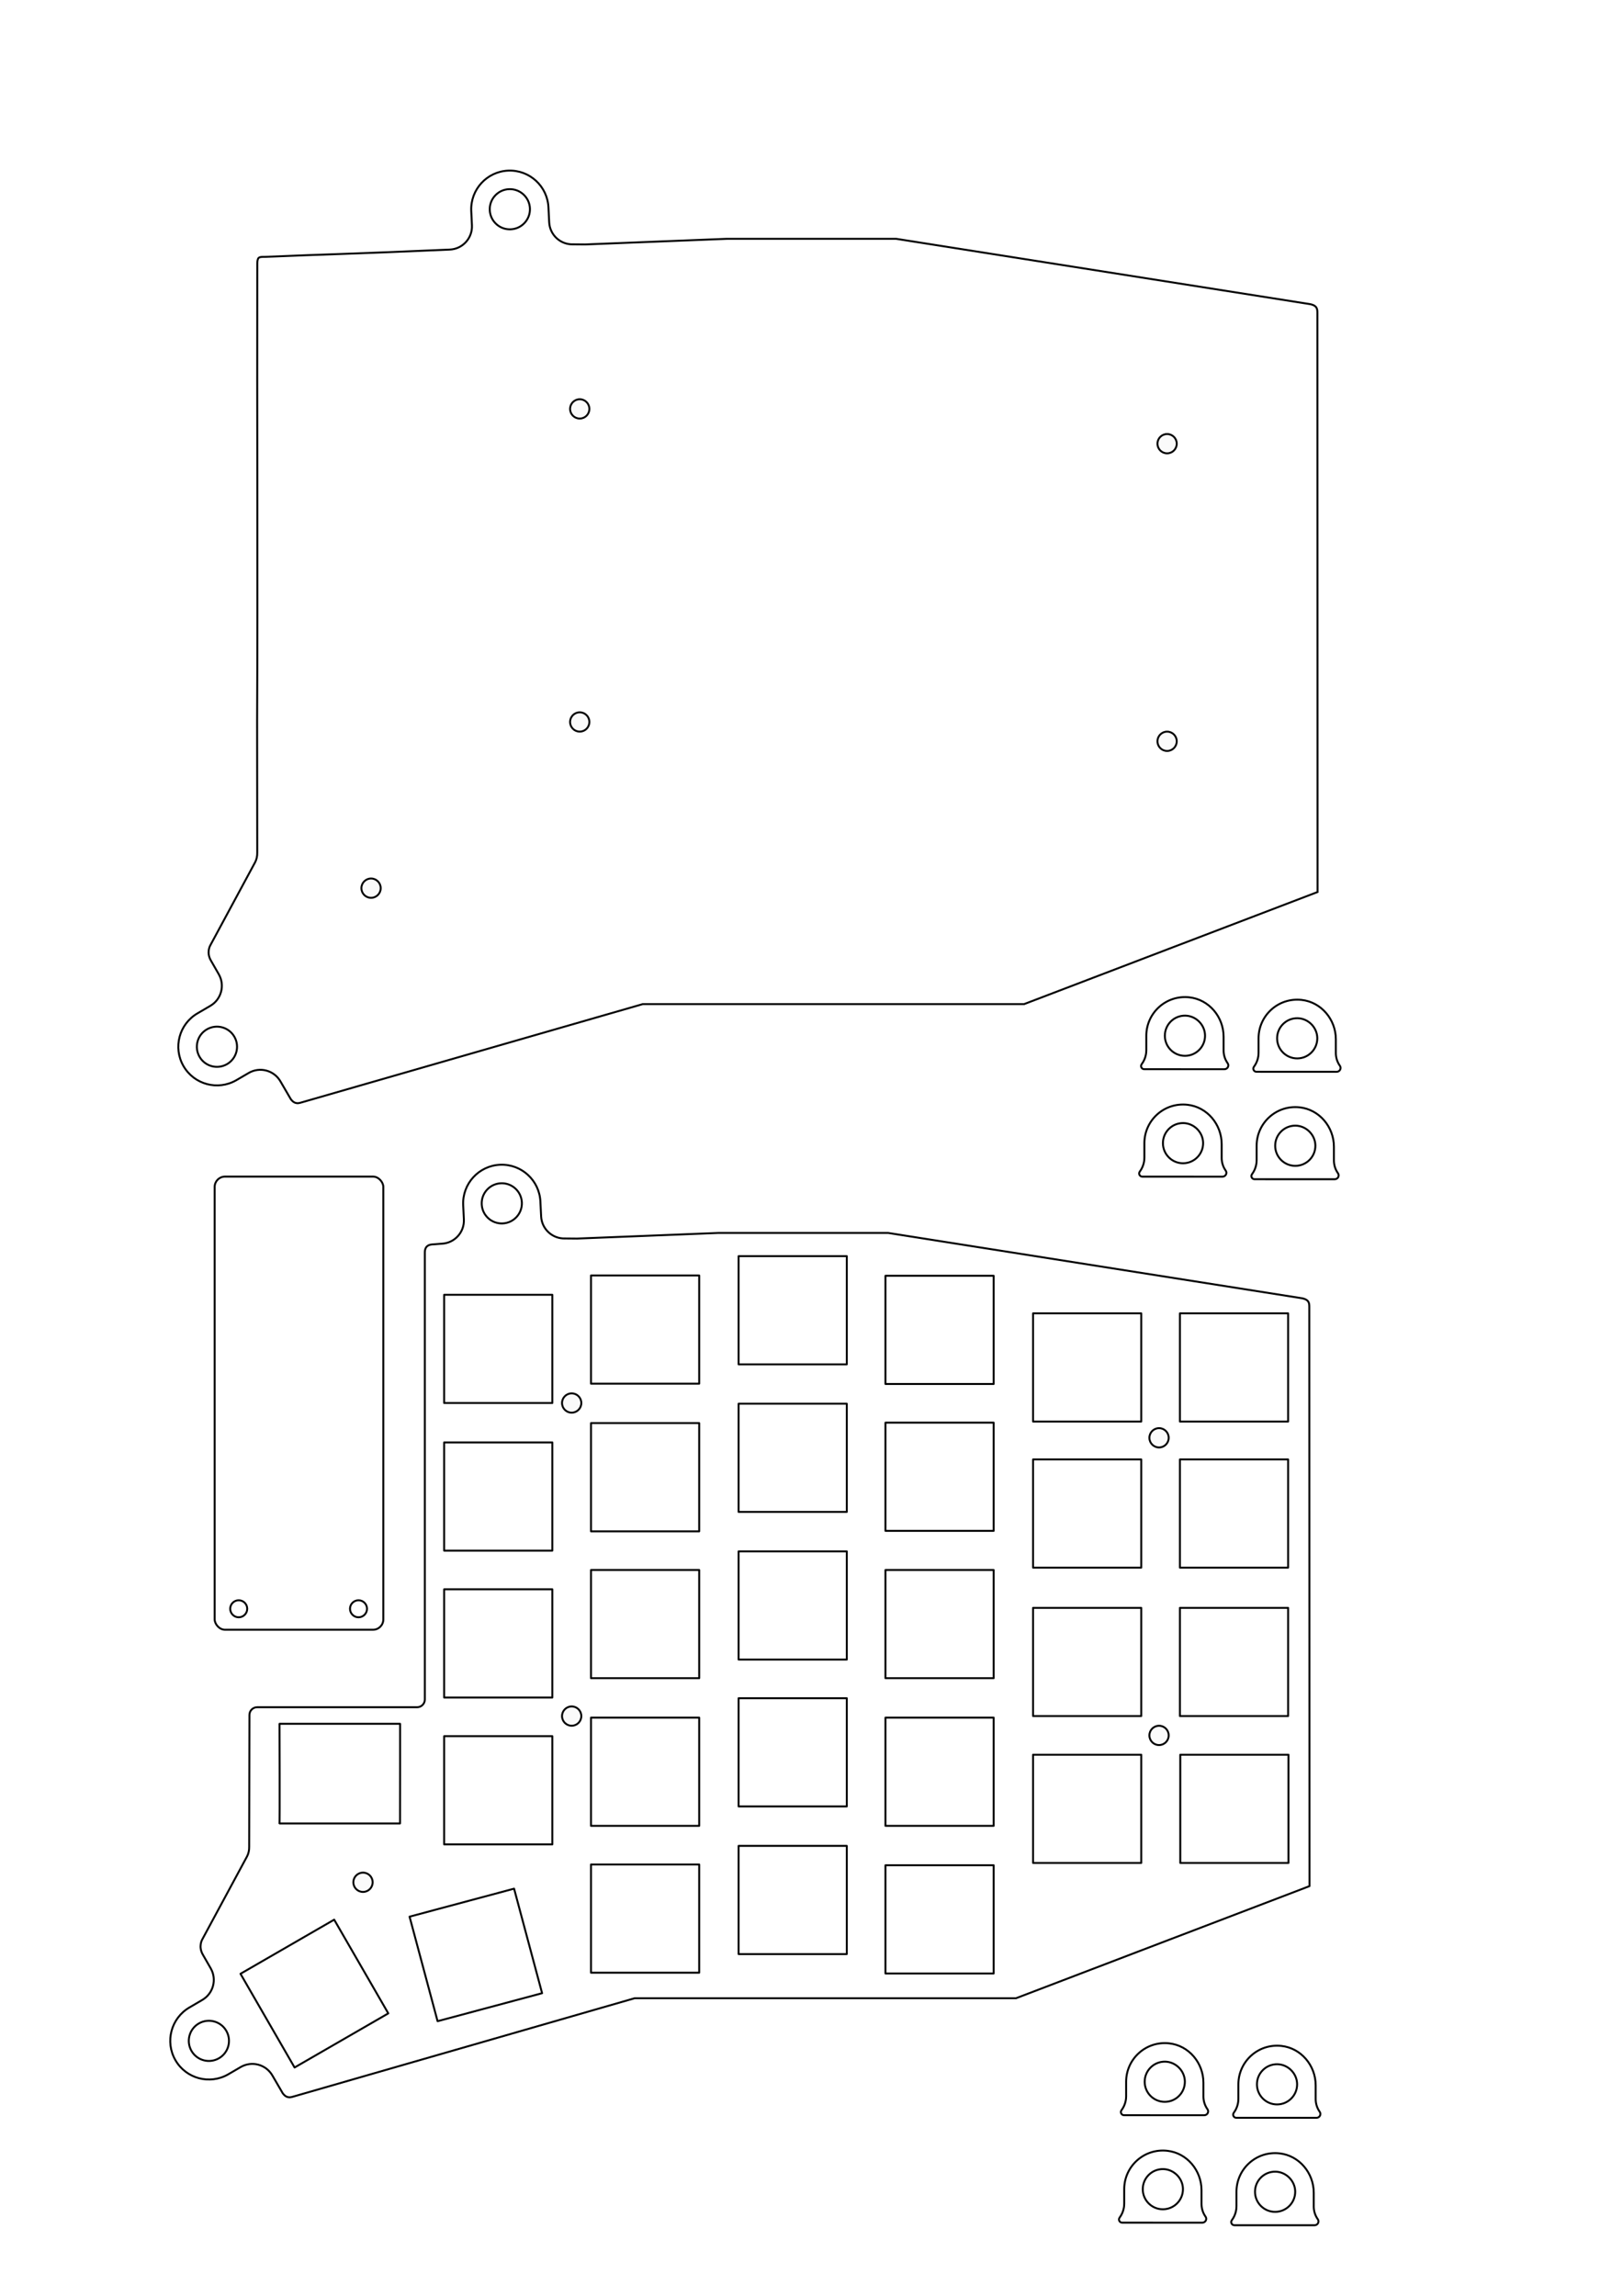 <?xml version="1.0" encoding="UTF-8" standalone="no"?>
<svg
   version="1.1"
   width="210mm"
   height="297mm"
   viewBox="0 0 82677.164 116929.13"
   id="svg414"
   sodipodi:docname="Sofle-RGB-tenting-2legs.svg"
   inkscape:version="1.1.1 (3bf5ae0d25, 2021-09-20)"
   xmlns:inkscape="http://www.inkscape.org/namespaces/inkscape"
   xmlns:sodipodi="http://sodipodi.sourceforge.net/DTD/sodipodi-0.dtd"
   xmlns="http://www.w3.org/2000/svg"
   xmlns:svg="http://www.w3.org/2000/svg"
   xmlns:rdf="http://www.w3.org/1999/02/22-rdf-syntax-ns#"
   xmlns:cc="http://creativecommons.org/ns#"
   xmlns:dc="http://purl.org/dc/elements/1.1/">
  <sodipodi:namedview
     id="namedview278"
     pagecolor="#ffffff"
     bordercolor="#666666"
     borderopacity="1.0"
     inkscape:pageshadow="2"
     inkscape:pageopacity="0.0"
     inkscape:pagecheckerboard="0"
     inkscape:document-units="cm"
     showgrid="false"
     inkscape:zoom="0.70710678"
     inkscape:cx="622.96107"
     inkscape:cy="516.18795"
     inkscape:window-width="1920"
     inkscape:window-height="1131"
     inkscape:window-x="0"
     inkscape:window-y="0"
     inkscape:window-maximized="1"
     inkscape:current-layer="svg414"
     units="mm" />
  <defs
     id="defs418" />
  <title
     id="title2">SVG Picture created as SofleKeyboardTopPlate-brd.svg date 2021/06/29 14:41:24 </title>
  <desc
     id="desc4">Picture generated by PCBNEW </desc>
  <g
     style="fill:#000000;fill-opacity:1;stroke:#000000;stroke-linecap:round;stroke-linejoin:round;stroke-opacity:1"
     id="g6" />
  <g
     style="fill:#000000;fill-opacity:1;stroke:#000000;stroke-width:39.37;stroke-linecap:round;stroke-linejoin:round;stroke-opacity:1"
     id="g70" />
  <g
     style="fill:#000000;fill-opacity:1;stroke:#000000;stroke-width:59.055;stroke-linecap:round;stroke-linejoin:round;stroke-opacity:1"
     id="g72" />
  <g
     id="g9819"
     style="stroke:#000000;stroke-width:98.425;stroke-miterlimit:4;stroke-dasharray:none;stroke-opacity:1"
     transform="translate(9252.767,10917.024)">
    <circle
       style="fill:none;fill-rule:evenodd;stroke:#000000;stroke-width:98.425;stroke-miterlimit:4;stroke-dasharray:none;stroke-opacity:1"
       id="path10-6"
       cx="2907.563"
       cy="71020.5"
       r="433.071" />
    <circle
       style="fill:none;fill-rule:evenodd;stroke:#000000;stroke-width:98.425;stroke-miterlimit:4;stroke-dasharray:none;stroke-opacity:1"
       id="path10-7"
       cx="9009.926"
       cy="71020.5"
       r="433.071" />
    <g
       id="g8967"
       style="stroke:#000000;stroke-width:98.425;stroke-miterlimit:4;stroke-dasharray:none;stroke-opacity:1">
      <rect
         style="fill:none;fill-rule:evenodd;stroke:#000000;stroke-width:98.425;stroke-miterlimit:4;stroke-dasharray:none;stroke-opacity:1"
         id="rect29"
         width="8591.27"
         height="23079.457"
         x="1682.797"
         y="49008.332"
         ry="526.121" />
    </g>
  </g>
  <g
     id="g23137" />
  <g
     id="g5656"
     transform="translate(9690.262,10857.922)">
    <g
       id="g6410"
       transform="translate(146.275,469.481)">
      <g
         id="g8613"
         transform="translate(-447.767,787.401)">
        <g
           id="g8468"
           transform="translate(1264.079,1.281)">
          <path
             style="display:inline;fill:#000000;fill-opacity:0.02;stroke:#000000;stroke-width:98.425;stroke-linecap:round;stroke-linejoin:round;stroke-miterlimit:4;stroke-dasharray:none;stroke-opacity:0.993"
             d="m 8740.791,33119.534 c 0,-271.248 -220.278,-491.528 -491.528,-491.528 -271.25,0 -491.389,220.28 -491.389,491.528 0,271.252 220.139,491.527 491.389,491.527 271.25,0 491.528,-220.275 491.528,-491.527 z"
             id="path4096-5-2" />
          <path
             style="display:inline;fill:#000000;fill-opacity:0.02;stroke:#000000;stroke-width:98.425;stroke-linecap:round;stroke-linejoin:round;stroke-miterlimit:4;stroke-dasharray:none;stroke-opacity:0.993"
             d="m 49291.96,25639.132 c 0,-271.248 -220.278,-491.528 -491.528,-491.528 -271.25,0 -491.389,220.28 -491.389,491.528 0,271.252 220.139,491.527 491.389,491.527 271.25,0 491.528,-220.275 491.528,-491.527 z"
             id="path4096-6-7" />
          <path
             style="display:inline;fill:#000000;fill-opacity:0.02;stroke:#000000;stroke-width:98.425;stroke-linecap:round;stroke-linejoin:round;stroke-miterlimit:4;stroke-dasharray:none;stroke-opacity:0.993"
             d="m 19370.76,24654.932 c 0,-271.248 -220.278,-491.528 -491.528,-491.528 -271.25,0 -491.389,220.28 -491.389,491.528 0,271.252 220.139,491.527 491.389,491.527 271.25,0 491.528,-220.275 491.528,-491.527 z"
             id="path4096-3-0" />
          <path
             style="display:inline;fill:#000000;fill-opacity:0.02;stroke:#000000;stroke-width:98.425;stroke-linecap:round;stroke-linejoin:round;stroke-miterlimit:4;stroke-dasharray:none;stroke-opacity:0.993"
             d="m 19370.76,8710.032 c 0,-271.248 -220.277,-491.528 -491.527,-491.528 -271.25,0 -491.389,220.28 -491.389,491.528 0,271.252 220.139,491.527 491.389,491.527 271.25,0 491.527,-220.275 491.527,-491.527 z"
             id="path4096-9" />
          <path
             style="display:inline;fill:#000000;fill-opacity:0.02;stroke:#000000;stroke-width:98.425;stroke-linecap:round;stroke-linejoin:round;stroke-miterlimit:4;stroke-dasharray:none;stroke-opacity:0.993"
             d="m 49291.96,10481.732 c 0,-271.248 -220.278,-491.528 -491.528,-491.528 -271.25,0 -491.389,220.28 -491.389,491.528 0,271.252 220.139,491.527 491.389,491.527 271.25,0 491.528,-220.275 491.528,-491.527 z"
             id="path4096-7-3" />
        </g>
        <g
           id="g6428"
           transform="translate(1132.205,-53447.224)"
           style="fill:#000000;fill-opacity:0;stroke:#000000;stroke-width:98.425;stroke-miterlimit:4;stroke-dasharray:none;stroke-opacity:1">
          <g
             style="fill:#000000;fill-opacity:0;stroke:#000000;stroke-width:98.425;stroke-linecap:round;stroke-linejoin:round;stroke-miterlimit:4;stroke-dasharray:none;stroke-opacity:1"
             id="g28"
             transform="translate(133.176,53477.437)" />
          <g
             style="fill:#000000;fill-opacity:0;stroke:#000000;stroke-width:98.425;stroke-linecap:round;stroke-linejoin:round;stroke-miterlimit:4;stroke-dasharray:none;stroke-opacity:1"
             id="g32"
             transform="translate(133.176,53477.437)" />
          <g
             style="fill:#000000;fill-opacity:0;stroke:#000000;stroke-width:98.425;stroke-linecap:round;stroke-linejoin:round;stroke-miterlimit:4;stroke-dasharray:none;stroke-opacity:1"
             id="g280"
             transform="translate(133.176,53477.437)">
            <g
               id="g84"
               style="fill:#000000;fill-opacity:0;stroke:#000000;stroke-width:98.425;stroke-miterlimit:4;stroke-dasharray:none;stroke-opacity:1" />
            <g
               id="g86"
               style="fill:#000000;fill-opacity:0;stroke:#000000;stroke-width:98.425;stroke-miterlimit:4;stroke-dasharray:none;stroke-opacity:1" />
            <g
               id="g88"
               style="fill:#000000;fill-opacity:0;stroke:#000000;stroke-width:98.425;stroke-miterlimit:4;stroke-dasharray:none;stroke-opacity:1" />
            <g
               id="g90"
               style="fill:#000000;fill-opacity:0;stroke:#000000;stroke-width:98.425;stroke-miterlimit:4;stroke-dasharray:none;stroke-opacity:1" />
            <g
               id="g92"
               style="fill:#000000;fill-opacity:0;stroke:#000000;stroke-width:98.425;stroke-miterlimit:4;stroke-dasharray:none;stroke-opacity:1" />
            <g
               id="g94"
               style="fill:#000000;fill-opacity:0;stroke:#000000;stroke-width:98.425;stroke-miterlimit:4;stroke-dasharray:none;stroke-opacity:1" />
            <g
               id="g96"
               style="fill:#000000;fill-opacity:0;stroke:#000000;stroke-width:98.425;stroke-miterlimit:4;stroke-dasharray:none;stroke-opacity:1" />
            <g
               id="g98"
               style="fill:#000000;fill-opacity:0;stroke:#000000;stroke-width:98.425;stroke-miterlimit:4;stroke-dasharray:none;stroke-opacity:1" />
            <g
               id="g100"
               style="fill:#000000;fill-opacity:0;stroke:#000000;stroke-width:98.425;stroke-miterlimit:4;stroke-dasharray:none;stroke-opacity:1" />
            <g
               id="g102"
               style="fill:#000000;fill-opacity:0;stroke:#000000;stroke-width:98.425;stroke-miterlimit:4;stroke-dasharray:none;stroke-opacity:1" />
            <g
               id="g104"
               style="fill:#000000;fill-opacity:0;stroke:#000000;stroke-width:98.425;stroke-miterlimit:4;stroke-dasharray:none;stroke-opacity:1" />
            <g
               id="g106"
               style="fill:#000000;fill-opacity:0;stroke:#000000;stroke-width:98.425;stroke-miterlimit:4;stroke-dasharray:none;stroke-opacity:1" />
            <g
               id="g108"
               style="fill:#000000;fill-opacity:0;stroke:#000000;stroke-width:98.425;stroke-miterlimit:4;stroke-dasharray:none;stroke-opacity:1" />
            <g
               id="g110"
               style="fill:#000000;fill-opacity:0;stroke:#000000;stroke-width:98.425;stroke-miterlimit:4;stroke-dasharray:none;stroke-opacity:1" />
            <g
               id="g112"
               style="fill:#000000;fill-opacity:0;stroke:#000000;stroke-width:98.425;stroke-miterlimit:4;stroke-dasharray:none;stroke-opacity:1" />
            <g
               id="g114"
               style="fill:#000000;fill-opacity:0;stroke:#000000;stroke-width:98.425;stroke-miterlimit:4;stroke-dasharray:none;stroke-opacity:1" />
            <g
               id="g116"
               style="fill:#000000;fill-opacity:0;stroke:#000000;stroke-width:98.425;stroke-miterlimit:4;stroke-dasharray:none;stroke-opacity:1" />
            <g
               id="g118"
               style="fill:#000000;fill-opacity:0;stroke:#000000;stroke-width:98.425;stroke-miterlimit:4;stroke-dasharray:none;stroke-opacity:1" />
            <g
               id="g120"
               style="fill:#000000;fill-opacity:0;stroke:#000000;stroke-width:98.425;stroke-miterlimit:4;stroke-dasharray:none;stroke-opacity:1" />
            <g
               id="g122"
               style="fill:#000000;fill-opacity:0;stroke:#000000;stroke-width:98.425;stroke-miterlimit:4;stroke-dasharray:none;stroke-opacity:1" />
            <g
               id="g124"
               style="fill:#000000;fill-opacity:0;stroke:#000000;stroke-width:98.425;stroke-miterlimit:4;stroke-dasharray:none;stroke-opacity:1" />
            <g
               id="g126"
               style="fill:#000000;fill-opacity:0;stroke:#000000;stroke-width:98.425;stroke-miterlimit:4;stroke-dasharray:none;stroke-opacity:1" />
            <g
               id="g128"
               style="fill:#000000;fill-opacity:0;stroke:#000000;stroke-width:98.425;stroke-miterlimit:4;stroke-dasharray:none;stroke-opacity:1" />
            <g
               id="g130"
               style="fill:#000000;fill-opacity:0;stroke:#000000;stroke-width:98.425;stroke-miterlimit:4;stroke-dasharray:none;stroke-opacity:1" />
            <g
               id="g132"
               style="fill:#000000;fill-opacity:0;stroke:#000000;stroke-width:98.425;stroke-miterlimit:4;stroke-dasharray:none;stroke-opacity:1" />
            <g
               id="g134"
               style="fill:#000000;fill-opacity:0;stroke:#000000;stroke-width:98.425;stroke-miterlimit:4;stroke-dasharray:none;stroke-opacity:1" />
            <g
               id="g136"
               style="fill:#000000;fill-opacity:0;stroke:#000000;stroke-width:98.425;stroke-miterlimit:4;stroke-dasharray:none;stroke-opacity:1" />
            <g
               id="g138"
               style="fill:#000000;fill-opacity:0;stroke:#000000;stroke-width:98.425;stroke-miterlimit:4;stroke-dasharray:none;stroke-opacity:1" />
            <g
               id="g140"
               style="fill:#000000;fill-opacity:0;stroke:#000000;stroke-width:98.425;stroke-miterlimit:4;stroke-dasharray:none;stroke-opacity:1" />
            <g
               id="g142"
               style="fill:#000000;fill-opacity:0;stroke:#000000;stroke-width:98.425;stroke-miterlimit:4;stroke-dasharray:none;stroke-opacity:1" />
            <g
               id="g144"
               style="fill:#000000;fill-opacity:0;stroke:#000000;stroke-width:98.425;stroke-miterlimit:4;stroke-dasharray:none;stroke-opacity:1" />
            <g
               id="g146"
               style="fill:#000000;fill-opacity:0;stroke:#000000;stroke-width:98.425;stroke-miterlimit:4;stroke-dasharray:none;stroke-opacity:1" />
            <g
               id="g148"
               style="fill:#000000;fill-opacity:0;stroke:#000000;stroke-width:98.425;stroke-miterlimit:4;stroke-dasharray:none;stroke-opacity:1" />
            <g
               id="g150"
               style="fill:#000000;fill-opacity:0;stroke:#000000;stroke-width:98.425;stroke-miterlimit:4;stroke-dasharray:none;stroke-opacity:1" />
            <g
               id="g152"
               style="fill:#000000;fill-opacity:0;stroke:#000000;stroke-width:98.425;stroke-miterlimit:4;stroke-dasharray:none;stroke-opacity:1" />
            <g
               id="g154"
               style="fill:#000000;fill-opacity:0;stroke:#000000;stroke-width:98.425;stroke-miterlimit:4;stroke-dasharray:none;stroke-opacity:1" />
            <g
               id="g156"
               style="fill:#000000;fill-opacity:0;stroke:#000000;stroke-width:98.425;stroke-miterlimit:4;stroke-dasharray:none;stroke-opacity:1" />
            <g
               id="g158"
               style="fill:#000000;fill-opacity:0;stroke:#000000;stroke-width:98.425;stroke-miterlimit:4;stroke-dasharray:none;stroke-opacity:1" />
            <g
               id="g160"
               style="fill:#000000;fill-opacity:0;stroke:#000000;stroke-width:98.425;stroke-miterlimit:4;stroke-dasharray:none;stroke-opacity:1" />
            <g
               id="g162"
               style="fill:#000000;fill-opacity:0;stroke:#000000;stroke-width:98.425;stroke-miterlimit:4;stroke-dasharray:none;stroke-opacity:1" />
            <g
               id="g164"
               style="fill:#000000;fill-opacity:0;stroke:#000000;stroke-width:98.425;stroke-miterlimit:4;stroke-dasharray:none;stroke-opacity:1" />
            <g
               id="g166"
               style="fill:#000000;fill-opacity:0;stroke:#000000;stroke-width:98.425;stroke-miterlimit:4;stroke-dasharray:none;stroke-opacity:1" />
            <g
               id="g168"
               style="fill:#000000;fill-opacity:0;stroke:#000000;stroke-width:98.425;stroke-miterlimit:4;stroke-dasharray:none;stroke-opacity:1" />
            <g
               id="g170"
               style="fill:#000000;fill-opacity:0;stroke:#000000;stroke-width:98.425;stroke-miterlimit:4;stroke-dasharray:none;stroke-opacity:1" />
            <g
               id="g172"
               style="fill:#000000;fill-opacity:0;stroke:#000000;stroke-width:98.425;stroke-miterlimit:4;stroke-dasharray:none;stroke-opacity:1" />
            <g
               id="g174"
               style="fill:#000000;fill-opacity:0;stroke:#000000;stroke-width:98.425;stroke-miterlimit:4;stroke-dasharray:none;stroke-opacity:1" />
            <g
               id="g176"
               style="fill:#000000;fill-opacity:0;stroke:#000000;stroke-width:98.425;stroke-miterlimit:4;stroke-dasharray:none;stroke-opacity:1" />
            <g
               id="g178"
               style="fill:#000000;fill-opacity:0;stroke:#000000;stroke-width:98.425;stroke-miterlimit:4;stroke-dasharray:none;stroke-opacity:1" />
            <g
               id="g180"
               style="fill:#000000;fill-opacity:0;stroke:#000000;stroke-width:98.425;stroke-miterlimit:4;stroke-dasharray:none;stroke-opacity:1" />
            <g
               id="g182"
               style="fill:#000000;fill-opacity:0;stroke:#000000;stroke-width:98.425;stroke-miterlimit:4;stroke-dasharray:none;stroke-opacity:1" />
            <g
               id="g184"
               style="fill:#000000;fill-opacity:0;stroke:#000000;stroke-width:98.425;stroke-miterlimit:4;stroke-dasharray:none;stroke-opacity:1" />
            <g
               id="g186"
               style="fill:#000000;fill-opacity:0;stroke:#000000;stroke-width:98.425;stroke-miterlimit:4;stroke-dasharray:none;stroke-opacity:1" />
            <g
               id="g188"
               style="fill:#000000;fill-opacity:0;stroke:#000000;stroke-width:98.425;stroke-miterlimit:4;stroke-dasharray:none;stroke-opacity:1" />
            <g
               id="g190"
               style="fill:#000000;fill-opacity:0;stroke:#000000;stroke-width:98.425;stroke-miterlimit:4;stroke-dasharray:none;stroke-opacity:1" />
            <g
               id="g192"
               style="fill:#000000;fill-opacity:0;stroke:#000000;stroke-width:98.425;stroke-miterlimit:4;stroke-dasharray:none;stroke-opacity:1" />
            <g
               id="g194"
               style="fill:#000000;fill-opacity:0;stroke:#000000;stroke-width:98.425;stroke-miterlimit:4;stroke-dasharray:none;stroke-opacity:1" />
            <g
               id="g196"
               style="fill:#000000;fill-opacity:0;stroke:#000000;stroke-width:98.425;stroke-miterlimit:4;stroke-dasharray:none;stroke-opacity:1" />
            <g
               id="g198"
               style="fill:#000000;fill-opacity:0;stroke:#000000;stroke-width:98.425;stroke-miterlimit:4;stroke-dasharray:none;stroke-opacity:1" />
            <g
               id="g200"
               style="fill:#000000;fill-opacity:0;stroke:#000000;stroke-width:98.425;stroke-miterlimit:4;stroke-dasharray:none;stroke-opacity:1" />
            <g
               id="g202"
               style="fill:#000000;fill-opacity:0;stroke:#000000;stroke-width:98.425;stroke-miterlimit:4;stroke-dasharray:none;stroke-opacity:1" />
            <g
               id="g204"
               style="fill:#000000;fill-opacity:0;stroke:#000000;stroke-width:98.425;stroke-miterlimit:4;stroke-dasharray:none;stroke-opacity:1" />
            <g
               id="g206"
               style="fill:#000000;fill-opacity:0;stroke:#000000;stroke-width:98.425;stroke-miterlimit:4;stroke-dasharray:none;stroke-opacity:1" />
            <g
               id="g208"
               style="fill:#000000;fill-opacity:0;stroke:#000000;stroke-width:98.425;stroke-miterlimit:4;stroke-dasharray:none;stroke-opacity:1" />
            <g
               id="g210"
               style="fill:#000000;fill-opacity:0;stroke:#000000;stroke-width:98.425;stroke-miterlimit:4;stroke-dasharray:none;stroke-opacity:1" />
            <g
               id="g212"
               style="fill:#000000;fill-opacity:0;stroke:#000000;stroke-width:98.425;stroke-miterlimit:4;stroke-dasharray:none;stroke-opacity:1" />
            <g
               id="g214"
               style="fill:#000000;fill-opacity:0;stroke:#000000;stroke-width:98.425;stroke-miterlimit:4;stroke-dasharray:none;stroke-opacity:1" />
            <g
               id="g216"
               style="fill:#000000;fill-opacity:0;stroke:#000000;stroke-width:98.425;stroke-miterlimit:4;stroke-dasharray:none;stroke-opacity:1" />
            <g
               id="g218"
               style="fill:#000000;fill-opacity:0;stroke:#000000;stroke-width:98.425;stroke-miterlimit:4;stroke-dasharray:none;stroke-opacity:1" />
            <g
               id="g220"
               style="fill:#000000;fill-opacity:0;stroke:#000000;stroke-width:98.425;stroke-miterlimit:4;stroke-dasharray:none;stroke-opacity:1" />
            <g
               id="g222"
               style="fill:#000000;fill-opacity:0;stroke:#000000;stroke-width:98.425;stroke-miterlimit:4;stroke-dasharray:none;stroke-opacity:1" />
            <g
               id="g224"
               style="fill:#000000;fill-opacity:0;stroke:#000000;stroke-width:98.425;stroke-miterlimit:4;stroke-dasharray:none;stroke-opacity:1" />
            <g
               id="g226"
               style="fill:#000000;fill-opacity:0;stroke:#000000;stroke-width:98.425;stroke-miterlimit:4;stroke-dasharray:none;stroke-opacity:1" />
            <g
               id="g228"
               style="fill:#000000;fill-opacity:0;stroke:#000000;stroke-width:98.425;stroke-miterlimit:4;stroke-dasharray:none;stroke-opacity:1" />
            <g
               id="g230"
               style="fill:#000000;fill-opacity:0;stroke:#000000;stroke-width:98.425;stroke-miterlimit:4;stroke-dasharray:none;stroke-opacity:1" />
            <g
               id="g232"
               style="fill:#000000;fill-opacity:0;stroke:#000000;stroke-width:98.425;stroke-miterlimit:4;stroke-dasharray:none;stroke-opacity:1" />
            <g
               id="g234"
               style="fill:#000000;fill-opacity:0;stroke:#000000;stroke-width:98.425;stroke-miterlimit:4;stroke-dasharray:none;stroke-opacity:1" />
            <g
               id="g236"
               style="fill:#000000;fill-opacity:0;stroke:#000000;stroke-width:98.425;stroke-miterlimit:4;stroke-dasharray:none;stroke-opacity:1" />
            <g
               id="g238"
               style="fill:#000000;fill-opacity:0;stroke:#000000;stroke-width:98.425;stroke-miterlimit:4;stroke-dasharray:none;stroke-opacity:1" />
            <g
               id="g240"
               style="fill:#000000;fill-opacity:0;stroke:#000000;stroke-width:98.425;stroke-miterlimit:4;stroke-dasharray:none;stroke-opacity:1" />
            <g
               id="g242"
               style="fill:#000000;fill-opacity:0;stroke:#000000;stroke-width:98.425;stroke-miterlimit:4;stroke-dasharray:none;stroke-opacity:1" />
            <g
               id="g244"
               style="fill:#000000;fill-opacity:0;stroke:#000000;stroke-width:98.425;stroke-miterlimit:4;stroke-dasharray:none;stroke-opacity:1" />
            <g
               id="g246"
               style="fill:#000000;fill-opacity:0;stroke:#000000;stroke-width:98.425;stroke-miterlimit:4;stroke-dasharray:none;stroke-opacity:1" />
            <g
               id="g248"
               style="fill:#000000;fill-opacity:0;stroke:#000000;stroke-width:98.425;stroke-miterlimit:4;stroke-dasharray:none;stroke-opacity:1" />
            <g
               id="g250"
               style="fill:#000000;fill-opacity:0;stroke:#000000;stroke-width:98.425;stroke-miterlimit:4;stroke-dasharray:none;stroke-opacity:1" />
            <g
               id="g252"
               style="fill:#000000;fill-opacity:0;stroke:#000000;stroke-width:98.425;stroke-miterlimit:4;stroke-dasharray:none;stroke-opacity:1" />
            <g
               id="g254"
               style="fill:#000000;fill-opacity:0;stroke:#000000;stroke-width:98.425;stroke-miterlimit:4;stroke-dasharray:none;stroke-opacity:1" />
            <g
               id="g256"
               style="fill:#000000;fill-opacity:0;stroke:#000000;stroke-width:98.425;stroke-miterlimit:4;stroke-dasharray:none;stroke-opacity:1" />
            <g
               id="g258"
               style="fill:#000000;fill-opacity:0;stroke:#000000;stroke-width:98.425;stroke-miterlimit:4;stroke-dasharray:none;stroke-opacity:1" />
            <g
               id="g260"
               style="fill:#000000;fill-opacity:0;stroke:#000000;stroke-width:98.425;stroke-miterlimit:4;stroke-dasharray:none;stroke-opacity:1" />
            <g
               id="g262"
               style="fill:#000000;fill-opacity:0;stroke:#000000;stroke-width:98.425;stroke-miterlimit:4;stroke-dasharray:none;stroke-opacity:1" />
            <g
               id="g264"
               style="fill:#000000;fill-opacity:0;stroke:#000000;stroke-width:98.425;stroke-miterlimit:4;stroke-dasharray:none;stroke-opacity:1" />
            <g
               id="g266"
               style="fill:#000000;fill-opacity:0;stroke:#000000;stroke-width:98.425;stroke-miterlimit:4;stroke-dasharray:none;stroke-opacity:1" />
            <g
               id="g268"
               style="fill:#000000;fill-opacity:0;stroke:#000000;stroke-width:98.425;stroke-miterlimit:4;stroke-dasharray:none;stroke-opacity:1" />
            <g
               id="g270"
               style="fill:#000000;fill-opacity:0;stroke:#000000;stroke-width:98.425;stroke-miterlimit:4;stroke-dasharray:none;stroke-opacity:1" />
            <g
               id="g272"
               style="fill:#000000;fill-opacity:0;stroke:#000000;stroke-width:98.425;stroke-miterlimit:4;stroke-dasharray:none;stroke-opacity:1" />
            <g
               id="g274"
               style="fill:#000000;fill-opacity:0;stroke:#000000;stroke-width:98.425;stroke-miterlimit:4;stroke-dasharray:none;stroke-opacity:1" />
            <g
               id="g276"
               style="fill:#000000;fill-opacity:0;stroke:#000000;stroke-width:98.425;stroke-miterlimit:4;stroke-dasharray:none;stroke-opacity:1" />
            <g
               id="g278"
               style="fill:#000000;fill-opacity:0;stroke:#000000;stroke-width:98.425;stroke-miterlimit:4;stroke-dasharray:none;stroke-opacity:1" />
          </g>
        </g>
      </g>
    </g>
  </g>
  <g
     id="g11838">
    <g
       id="g5234"
       style="fill:#000000;fill-opacity:0.02;stroke:#000000;stroke-width:98.425;stroke-miterlimit:4;stroke-dasharray:none;stroke-opacity:0.993"
       transform="translate(10243.683,62776.614)">
      <path
         style="display:inline;fill:#000000;fill-opacity:0.02;stroke:#000000;stroke-width:98.425;stroke-linecap:round;stroke-linejoin:round;stroke-miterlimit:4;stroke-dasharray:none;stroke-opacity:0.993"
         d="m 8739.489,33090.602 c 0,-271.248 -220.278,-491.528 -491.528,-491.528 -271.25,0 -491.389,220.28 -491.389,491.528 0,271.252 220.139,491.527 491.389,491.527 271.25,0 491.528,-220.275 491.528,-491.527 z"
         id="path4096-5" />
      <path
         style="display:inline;fill:#000000;fill-opacity:0.02;stroke:#000000;stroke-width:98.425;stroke-linecap:round;stroke-linejoin:round;stroke-miterlimit:4;stroke-dasharray:none;stroke-opacity:0.993"
         d="m 49290.658,25610.2 c 0,-271.248 -220.278,-491.528 -491.528,-491.528 -271.25,0 -491.389,220.28 -491.389,491.528 0,271.252 220.139,491.527 491.389,491.527 271.25,0 491.528,-220.275 491.528,-491.527 z"
         id="path4096-6" />
      <path
         style="display:inline;fill:#000000;fill-opacity:0.02;stroke:#000000;stroke-width:98.425;stroke-linecap:round;stroke-linejoin:round;stroke-miterlimit:4;stroke-dasharray:none;stroke-opacity:0.993"
         d="m 19369.458,24626 c 0,-271.248 -220.278,-491.528 -491.528,-491.528 -271.25,0 -491.389,220.28 -491.389,491.528 0,271.252 220.139,491.527 491.389,491.527 271.25,0 491.528,-220.275 491.528,-491.527 z"
         id="path4096-3" />
      <path
         style="display:inline;fill:#000000;fill-opacity:0.02;stroke:#000000;stroke-width:98.425;stroke-linecap:round;stroke-linejoin:round;stroke-miterlimit:4;stroke-dasharray:none;stroke-opacity:0.993"
         d="m 19369.458,8681.1 c 0,-271.248 -220.277,-491.528 -491.527,-491.528 -271.25,0 -491.389,220.28 -491.389,491.528 0,271.252 220.139,491.527 491.389,491.527 271.25,0 491.527,-220.275 491.527,-491.527 z"
         id="path4096" />
      <path
         style="display:inline;fill:#000000;fill-opacity:0.02;stroke:#000000;stroke-width:98.425;stroke-linecap:round;stroke-linejoin:round;stroke-miterlimit:4;stroke-dasharray:none;stroke-opacity:0.993"
         d="m 49290.658,10452.8 c 0,-271.248 -220.278,-491.528 -491.528,-491.528 -271.25,0 -491.389,220.28 -491.389,491.528 0,271.252 220.139,491.527 491.389,491.527 271.25,0 491.528,-220.275 491.528,-491.527 z"
         id="path4096-7" />
    </g>
    <g
       id="g21567"
       transform="translate(9252.767,10917.024)"
       style="fill:#000000;fill-opacity:0;stroke:#000000;stroke-opacity:1;stroke-width:98.425;stroke-miterlimit:4;stroke-dasharray:none">
      <g
         id="g5155"
         transform="translate(225.817,1486.346)"
         style="fill:#000000;fill-opacity:0;stroke:#000000;stroke-opacity:1;stroke-width:98.425;stroke-miterlimit:4;stroke-dasharray:none">
        <g
           style="fill:#000000;fill-opacity:0;stroke:#000000;stroke-width:98.425;stroke-linecap:round;stroke-linejoin:round;stroke-miterlimit:4;stroke-dasharray:none;stroke-opacity:1"
           id="g412"
           transform="translate(765.098,50373.244)">
          <g
             id="g396"
             style="fill:#000000;fill-opacity:0;stroke:#000000;stroke-width:98.425;stroke-miterlimit:4;stroke-dasharray:none;stroke-opacity:1" />
          <g
             id="g398"
             style="fill:#000000;fill-opacity:0;stroke:#000000;stroke-width:98.425;stroke-miterlimit:4;stroke-dasharray:none;stroke-opacity:1" />
          <g
             id="g400"
             style="fill:#000000;fill-opacity:0;stroke:#000000;stroke-width:98.425;stroke-miterlimit:4;stroke-dasharray:none;stroke-opacity:1" />
          <g
             id="g402"
             style="fill:#000000;fill-opacity:0;stroke:#000000;stroke-width:98.425;stroke-miterlimit:4;stroke-dasharray:none;stroke-opacity:1" />
          <g
             id="g404"
             style="fill:#000000;fill-opacity:0;stroke:#000000;stroke-width:98.425;stroke-miterlimit:4;stroke-dasharray:none;stroke-opacity:1" />
          <g
             id="g406"
             style="fill:#000000;fill-opacity:0;stroke:#000000;stroke-width:98.425;stroke-miterlimit:4;stroke-dasharray:none;stroke-opacity:1" />
          <g
             id="g408"
             style="fill:#000000;fill-opacity:0;stroke:#000000;stroke-width:98.425;stroke-miterlimit:4;stroke-dasharray:none;stroke-opacity:1" />
          <g
             id="g410"
             style="fill:#000000;fill-opacity:0;stroke:#000000;stroke-width:98.425;stroke-miterlimit:4;stroke-dasharray:none;stroke-opacity:1" />
        </g>
        <g
           id="g4749"
           style="fill:#000000;fill-opacity:0;stroke:#000000;stroke-opacity:1;stroke-width:98.425;stroke-miterlimit:4;stroke-dasharray:none">
          <g
             id="g4606"
             style="fill:#000000;fill-opacity:0;stroke:#000000;stroke-opacity:1;stroke-width:98.425;stroke-miterlimit:4;stroke-dasharray:none">
            <g
               id="g7211"
               style="fill:#000000;fill-opacity:0;stroke:#000000;stroke-opacity:1;stroke-width:98.425;stroke-miterlimit:4;stroke-dasharray:none">
              <path
                 d="m 28146.098,66609.244 h 5512 v 5512 h -5512 z"
                 id="path242"
                 style="fill:#000000;fill-opacity:0;stroke:#000000;stroke-width:98.425;stroke-linecap:round;stroke-linejoin:round;stroke-miterlimit:4;stroke-dasharray:none;stroke-opacity:1"
                 sodipodi:nodetypes="ccccc" />
              <path
                 d="m 28146.098,64601.244 v -5512 h 5512 v 5512 z"
                 id="path248"
                 style="fill:#000000;fill-opacity:0;stroke:#000000;stroke-width:98.425;stroke-linecap:round;stroke-linejoin:round;stroke-miterlimit:4;stroke-dasharray:none;stroke-opacity:1"
                 sodipodi:nodetypes="ccccc" />
              <path
                 d="m 26139.098,73069.244 h -5512 v -5511 h 5512 z"
                 id="path276"
                 style="fill:#000000;fill-opacity:0;stroke:#000000;stroke-width:98.425;stroke-linecap:round;stroke-linejoin:round;stroke-miterlimit:4;stroke-dasharray:none;stroke-opacity:1"
                 sodipodi:nodetypes="ccccc" />
              <path
                 d="m 26139.098,60077.244 v 5512 h -5512 v -5512 z"
                 id="path286"
                 style="fill:#000000;fill-opacity:0;stroke:#000000;stroke-width:98.425;stroke-linecap:round;stroke-linejoin:round;stroke-miterlimit:4;stroke-dasharray:none;stroke-opacity:1"
                 sodipodi:nodetypes="ccccc" />
              <g
                 id="g7178"
                 style="fill:#000000;fill-opacity:0;stroke:#000000;stroke-opacity:1;stroke-width:98.425;stroke-miterlimit:4;stroke-dasharray:none">
                <path
                   d="m 35627.098,80589.244 v -5512 h 5512 v 5512 z"
                   id="path80"
                   style="fill:#000000;fill-opacity:0;stroke:#000000;stroke-width:98.425;stroke-linecap:round;stroke-linejoin:round;stroke-miterlimit:4;stroke-dasharray:none;stroke-opacity:1"
                   sodipodi:nodetypes="ccccc" />
                <path
                   d="m 43146.098,76967.244 h 5512 v 5512 h -5512 z"
                   id="path88"
                   style="fill:#000000;fill-opacity:0;stroke:#000000;stroke-width:98.425;stroke-linecap:round;stroke-linejoin:round;stroke-miterlimit:4;stroke-dasharray:none;stroke-opacity:1"
                   sodipodi:nodetypes="ccccc" />
                <path
                   d="m 10902.098,77754.244 v -2362 H 4761.099 c 0,0 18.114,5170.996 -2.673,5074.768 h 6141 z"
                   id="path106"
                   style="fill:#000000;fill-opacity:0;stroke:#000000;stroke-width:98.425;stroke-linecap:round;stroke-linejoin:round;stroke-miterlimit:4;stroke-dasharray:none;stroke-opacity:1"
                   sodipodi:nodetypes="cccccc" />
                <path
                   d="m 5527.099,92897.244 -2755,-4773 4773,-2756 2755.999,4773 z"
                   id="path122"
                   style="fill:#000000;fill-opacity:0;stroke:#000000;stroke-width:98.425;stroke-linecap:round;stroke-linejoin:round;stroke-miterlimit:4;stroke-dasharray:none;stroke-opacity:1"
                   sodipodi:nodetypes="ccccc" />
                <path
                   d="m 18136.098,89113.244 -5324,1426 -1427,-5324 5324,-1426 z"
                   id="path130"
                   style="fill:#000000;fill-opacity:0;stroke:#000000;stroke-width:98.425;stroke-linecap:round;stroke-linejoin:round;stroke-miterlimit:4;stroke-dasharray:none;stroke-opacity:1"
                   sodipodi:nodetypes="ccccc" />
                <path
                   d="m 50627.098,54487.244 h 5512 v 5511 h -5512 z"
                   id="path138"
                   style="fill:#000000;fill-opacity:0;stroke:#000000;stroke-width:98.425;stroke-linecap:round;stroke-linejoin:round;stroke-miterlimit:4;stroke-dasharray:none;stroke-opacity:1"
                   sodipodi:nodetypes="ccccc" />
                <path
                   d="m 56139.098,61928.244 v 5511 h -5512 v -5511 z"
                   id="path142"
                   style="fill:#000000;fill-opacity:0;stroke:#000000;stroke-width:98.425;stroke-linecap:round;stroke-linejoin:round;stroke-miterlimit:4;stroke-dasharray:none;stroke-opacity:1"
                   sodipodi:nodetypes="ccccc" />
                <path
                   d="m 50627.098,74998.244 v -5511 h 5512 v 5511 z"
                   id="path152"
                   style="fill:#000000;fill-opacity:0;stroke:#000000;stroke-width:98.425;stroke-linecap:round;stroke-linejoin:round;stroke-miterlimit:4;stroke-dasharray:none;stroke-opacity:1"
                   sodipodi:nodetypes="ccccc" />
                <path
                   d="m 56158.098,82479.244 h -5512 v -5512 h 5512 z"
                   id="path156"
                   style="fill:#000000;fill-opacity:0;stroke:#000000;stroke-width:98.425;stroke-linecap:round;stroke-linejoin:round;stroke-miterlimit:4;stroke-dasharray:none;stroke-opacity:1"
                   sodipodi:nodetypes="ccccc" />
                <path
                   d="m 43146.098,74998.244 v -5511 h 5512 v 5511 z"
                   id="path168"
                   style="fill:#000000;fill-opacity:0;stroke:#000000;stroke-width:98.425;stroke-linecap:round;stroke-linejoin:round;stroke-miterlimit:4;stroke-dasharray:none;stroke-opacity:1"
                   sodipodi:nodetypes="ccccc" />
                <path
                   d="m 48658.098,61928.244 v 5511 h -5512 v -5511 z"
                   id="path174"
                   style="fill:#000000;fill-opacity:0;stroke:#000000;stroke-width:98.425;stroke-linecap:round;stroke-linejoin:round;stroke-miterlimit:4;stroke-dasharray:none;stroke-opacity:1"
                   sodipodi:nodetypes="ccccc" />
                <path
                   d="m 43146.098,59998.244 v -5511 h 5512 v 5511 z"
                   id="path184"
                   style="fill:#000000;fill-opacity:0;stroke:#000000;stroke-width:98.425;stroke-linecap:round;stroke-linejoin:round;stroke-miterlimit:4;stroke-dasharray:none;stroke-opacity:1"
                   sodipodi:nodetypes="ccccc" />
                <path
                   d="m 35627.098,88109.244 v -5512 h 5512 v 5512 z"
                   id="path188"
                   style="fill:#000000;fill-opacity:0;stroke:#000000;stroke-width:98.425;stroke-linecap:round;stroke-linejoin:round;stroke-miterlimit:4;stroke-dasharray:none;stroke-opacity:1"
                   sodipodi:nodetypes="ccccc" />
                <path
                   d="m 41139.098,73069.244 h -5512 v -5511 h 5512 z"
                   id="path196"
                   style="fill:#000000;fill-opacity:0;stroke:#000000;stroke-width:98.425;stroke-linecap:round;stroke-linejoin:round;stroke-miterlimit:4;stroke-dasharray:none;stroke-opacity:1"
                   sodipodi:nodetypes="ccccc" />
                <path
                   d="m 41139.098,60054.244 v 5511 h -5512 v -5511 z"
                   id="path206"
                   style="fill:#000000;fill-opacity:0;stroke:#000000;stroke-width:98.425;stroke-linecap:round;stroke-linejoin:round;stroke-miterlimit:4;stroke-dasharray:none;stroke-opacity:1"
                   sodipodi:nodetypes="ccccc" />
                <path
                   d="m 35627.098,58085.244 v -5512 h 5512 v 5512 z"
                   id="path216"
                   style="fill:#000000;fill-opacity:0;stroke:#000000;stroke-width:98.425;stroke-linecap:round;stroke-linejoin:round;stroke-miterlimit:4;stroke-dasharray:none;stroke-opacity:1"
                   sodipodi:nodetypes="ccccc" />
                <path
                   d="m 33658.098,87121.244 h -5512 v -5512 h 5512 z"
                   id="path220"
                   style="fill:#000000;fill-opacity:0;stroke:#000000;stroke-width:98.425;stroke-linecap:round;stroke-linejoin:round;stroke-miterlimit:4;stroke-dasharray:none;stroke-opacity:1"
                   sodipodi:nodetypes="ccccc" />
                <path
                   d="m 28146.098,79601.244 v -5512 h 5512 v 5512 z"
                   id="path232"
                   style="fill:#000000;fill-opacity:0;stroke:#000000;stroke-width:98.425;stroke-linecap:round;stroke-linejoin:round;stroke-miterlimit:4;stroke-dasharray:none;stroke-opacity:1"
                   sodipodi:nodetypes="ccccc" />
                <path
                   d="m 33658.098,57085.244 h -5512 v -5512 h 5512 z"
                   id="path252"
                   style="fill:#000000;fill-opacity:0;stroke:#000000;stroke-width:98.425;stroke-linecap:round;stroke-linejoin:round;stroke-miterlimit:4;stroke-dasharray:none;stroke-opacity:1"
                   sodipodi:nodetypes="ccccc" />
                <path
                   d="m 20627.098,82558.244 h 5512 v 5511 h -5512 z"
                   id="path266"
                   style="fill:#000000;fill-opacity:0;stroke:#000000;stroke-width:98.425;stroke-linecap:round;stroke-linejoin:round;stroke-miterlimit:4;stroke-dasharray:none;stroke-opacity:1"
                   sodipodi:nodetypes="ccccc" />
                <path
                   d="m 20627.098,80589.244 v -5512 h 5512 v 5512 h -5512"
                   id="path274"
                   style="fill:#000000;fill-opacity:0;stroke:#000000;stroke-width:98.425;stroke-linecap:round;stroke-linejoin:round;stroke-miterlimit:4;stroke-dasharray:none;stroke-opacity:1"
                   sodipodi:nodetypes="ccccc" />
                <path
                   d="m 26139.098,58069.244 h -5512 v -5511 h 5512 z"
                   id="path292"
                   style="fill:#000000;fill-opacity:0;stroke:#000000;stroke-width:98.425;stroke-linecap:round;stroke-linejoin:round;stroke-miterlimit:4;stroke-dasharray:none;stroke-opacity:1"
                   sodipodi:nodetypes="ccccc" />
                <path
                   d="m 18658.098,81534.244 h -5512 v -5512 h 5512 z"
                   id="path300"
                   style="fill:#000000;fill-opacity:0;stroke:#000000;stroke-width:98.425;stroke-linecap:round;stroke-linejoin:round;stroke-miterlimit:4;stroke-dasharray:none;stroke-opacity:1"
                   sodipodi:nodetypes="ccccc" />
                <path
                   d="m 18658.098,74054.244 h -5512 v -5512 h 5512 z"
                   id="path308"
                   style="fill:#000000;fill-opacity:0;stroke:#000000;stroke-width:98.425;stroke-linecap:round;stroke-linejoin:round;stroke-miterlimit:4;stroke-dasharray:none;stroke-opacity:1"
                   sodipodi:nodetypes="ccccc" />
                <path
                   d="m 18658.098,66573.244 h -5512 v -5512 h 5512 v 5512"
                   id="path320"
                   style="fill:#000000;fill-opacity:0;stroke:#000000;stroke-width:98.425;stroke-linecap:round;stroke-linejoin:round;stroke-miterlimit:4;stroke-dasharray:none;stroke-opacity:1"
                   sodipodi:nodetypes="ccccc" />
                <path
                   d="m 18658.098,59054.244 h -5512 v -5512 h 5512 z"
                   id="path324"
                   style="fill:#000000;fill-opacity:0;stroke:#000000;stroke-width:98.425;stroke-linecap:round;stroke-linejoin:round;stroke-miterlimit:4;stroke-dasharray:none;stroke-opacity:1"
                   sodipodi:nodetypes="ccccc" />
              </g>
            </g>
            <g
               id="g10769"
               style="fill:#000000;fill-opacity:0;stroke:#000000;stroke-opacity:1;stroke-width:98.425;stroke-miterlimit:4;stroke-dasharray:none">
              <g
                 style="fill:#000000;fill-opacity:0;stroke:#000000;stroke-width:98.425;stroke-linecap:round;stroke-linejoin:round;stroke-miterlimit:4;stroke-dasharray:none;stroke-opacity:1"
                 id="g374"
                 transform="translate(765.098,50373.244)">
                <g
                   id="g10772"
                   style="fill:#000000;fill-opacity:0;stroke:#000000;stroke-opacity:1;stroke-width:98.425;stroke-miterlimit:4;stroke-dasharray:none">
                  <g
                     id="g10784"
                     style="fill:#000000;fill-opacity:0;stroke:#000000;stroke-opacity:1;stroke-width:98.425;stroke-miterlimit:4;stroke-dasharray:none">
                    <g
                       id="g10779"
                       style="fill:#000000;fill-opacity:0;stroke:#000000;stroke-opacity:1;stroke-width:98.425;stroke-miterlimit:4;stroke-dasharray:none">
                      <g
                         id="g10775"
                         style="fill:#000000;fill-opacity:0;stroke:#000000;stroke-opacity:1;stroke-width:98.425;stroke-miterlimit:4;stroke-dasharray:none">
                        <g
                           id="g10787"
                           style="fill:#000000;fill-opacity:0;stroke:#000000;stroke-opacity:1;stroke-width:98.425;stroke-miterlimit:4;stroke-dasharray:none">
                          <g
                             id="g10938"
                             style="display:inline;fill:#000000;fill-opacity:0;stroke:#000000;stroke-opacity:1;stroke-width:98.425;stroke-miterlimit:4;stroke-dasharray:none">
                            <path
                               d="m 59,36003 2283,-4232 c 71.731,-135.78 113.861,-316.79 108,-492 l 12.6,-6710.1 c 6e-4,-217.434 176.266,-393.699 393.55,-393.8 h 8147.3 c 104.865,0.1 205.004,-41.379 278.837,-115.212 73.833,-73.833 115.312,-173.972 115.013,-278.638 L 11397,1043 c -9.784,-458.085 324.547,-437.39 551,-451 l 307.267,-25.051 c 655.367,-26.438 1162.861,-581.851 1131.323,-1236.823 l -35.367,-732.206 c -47.559,-1085.954 794.918,-2005.242 1880.632,-2052.306 1085.944,-47.562 2005.005,794.19 2052.56,1880.149 l 37.691,753.587 c 32.895,646.506 580.192,1146.098 1226.569,1120.486 L 19153,305.5 22755.5,162.25 26358,19 h 8642 l 21073,3325 c 391.688,74.799 378.292,277.837 381,448 l 10,29495 -14949,5709 H 22088 L 4665,44015 c -71.942,13.664 -292.321,114.907 -507.535,-181.024 l -523.197,-898.84 c -326.063,-569.12 -1053.059,-762.81 -1619.467,-432.4 l -633.137,369.47 c -941.297,543.61 -2145.725,220.81 -2688.801,-720.49 -543.621,-941.29 -221.354,-2145.18 719.943,-2688.8 l 651.042,-381.4 c 558.267,-327.7 748.696,-1043.84 427.516,-1605.36 l -393.364,-685.16 C -159.565,36363.466 59,36003 59,36003"
                               id="path360"
                               style="fill:#000000;fill-opacity:0;stroke:#000000;stroke-width:98.425;stroke-miterlimit:4;stroke-dasharray:none;stroke-opacity:1"
                               sodipodi:nodetypes="ccccccscccccccccccccccccccccccccccccc" />
                          </g>
                        </g>
                      </g>
                    </g>
                  </g>
                </g>
              </g>
            </g>
            <g
               style="fill:#000000;fill-opacity:0;stroke:#000000;stroke-width:98.425;stroke-linecap:round;stroke-linejoin:round;stroke-miterlimit:4;stroke-dasharray:none;stroke-opacity:1"
               id="g378"
               transform="translate(765.098,50373.244)" />
          </g>
        </g>
      </g>
    </g>
    <path
       d="m 10129.036,103057.67 c -489.367,282.66 -657.009,908.74 -374.348,1398.12 282.66,489.9 908.745,657.55 1398.112,374.88 489.908,-282.65 657.551,-908.74 374.891,-1398.11 -282.661,-489.91 -908.745,-657.55 -1398.655,-374.89 z"
       style="fill:#fefefe;fill-opacity:0;stroke:#000000;stroke-width:98.425;stroke-linecap:round;stroke-linejoin:round;stroke-miterlimit:4;stroke-dasharray:none;stroke-opacity:1"
       id="path10153"
       sodipodi:nodetypes="ccccc" />
    <path
       d="m 26584.196,61243.748 c -24.755,-564.594 -502.688,-1002.384 -1067.291,-977.629 -565.068,24.511 -1002.867,502.445 -978.103,1067.038 24.506,565.069 502.436,1002.86 1067.039,978.104 565.07,-24.505 1002.871,-502.441 978.355,-1067.513 z"
       style="fill:#fefefe;fill-opacity:0;stroke:#000000;stroke-width:98.425;stroke-linecap:round;stroke-linejoin:round;stroke-miterlimit:4;stroke-dasharray:none;stroke-opacity:1"
       id="path2128"
       sodipodi:nodetypes="ccccc" />
  </g>
  <path
     d="m 26994.665,10612.156 c -24.756,-564.593 -502.689,-1002.383 -1067.292,-977.628 -565.068,24.511 -1002.867,502.445 -978.103,1067.038 24.506,565.068 502.436,1002.86 1067.039,978.104 565.07,-24.505 1002.871,-502.441 978.356,-1067.514 z m -16281.513,37535.866 2283,-4231.999 c 71.731,-135.78 113.86,-316.79 108,-492 l -6.475,-6728.587 c 34.411,-7198.358 -6.54,-15482.289 7.994,-23158.773 -0.181,-35.62 -6.183,-196.983 18.316,-292.669 33.031,-129.012 74.694,-166.82 359.936,-160.636 3362.329,-142.97 3883.512,-127.924 9425.482,-371.386 655.368,-26.439 1162.862,-581.851 1131.323,-1236.823 l -35.366,-732.206 c -47.56,-1085.954 794.917,-2005.242 1880.632,-2052.306 1085.944,-47.562 2005.005,794.19 2052.56,1880.148 l 37.691,753.588 c 32.895,646.506 580.191,1146.098 1226.569,1120.485 l 604.325,5.667 3602.499,-143.25 3602.5,-143.25 h 8642 l 21073.001,3325 c 391.687,74.799 378.291,277.837 381,448 l 10.033,29494.992 -14949,5709 H 32742.151 l -17423,5019.004 c -71.941,13.667 -292.32,114.907 -507.535,-181.021 l -523.197,-898.843 c -326.062,-569.115 -1053.058,-762.813 -1619.466,-432.396 l -633.138,369.469 c -941.297,543.604 -2145.724,220.812 -2688.8,-720.49 -543.621,-941.296 -221.354,-2145.186 719.943,-2688.806 l 651.042,-381.4 c 558.266,-327.7 748.696,-1043.841 427.515,-1605.361 l -393.363,-685.159 c -257.565,-427.53 -39,-787.997 -39,-787.997 m -173.647,4278.056 c -489.367,282.661 -657.01,908.741 -374.348,1398.125 282.66,489.896 908.745,657.552 1398.111,374.886 489.909,-282.656 657.551,-908.75 374.892,-1398.12 -282.661,-489.91 -908.746,-657.55 -1398.655,-374.891 z"
     style="fill:#000000;fill-opacity:0;stroke:#000000;stroke-width:98.425;stroke-miterlimit:4;stroke-dasharray:none;stroke-opacity:1"
     id="path5078"
     sodipodi:nodetypes="ccccccccccsccccccccccccccccccccccccccccccccc" />
  <path
     style="fill:#fefefe;fill-opacity:0;stroke:#000000;stroke-width:98.425;stroke-linecap:round;stroke-linejoin:round;stroke-miterlimit:4;stroke-dasharray:none;stroke-opacity:1"
     d="m 59338.682,52751.628 c 0,-570.2 466.037,-1031.9 1038.411,-1023.76 543.621,7.6 1001.519,465.49 1008.572,1009.11 8.139,571.84 -453.017,1037.87 -1023.219,1037.87 -565.323,0 -1023.764,-457.9 -1023.764,-1023.22 z m 0,0"
     id="path274-5-6" />
  <path
     style="fill:#fefefe;fill-opacity:0;stroke:#000000;stroke-width:98.425;stroke-linecap:round;stroke-linejoin:round;stroke-miterlimit:4;stroke-dasharray:none;stroke-opacity:1"
     d="m 62373.621,54456.818 c 156.793,0 254.45,-176.87 163.845,-305.45 -61.305,-86.8 -115.559,-188.8 -153.537,-306.53 -41.775,-131.29 -53.711,-252.28 -53.168,-351.56 v -690.11 c 0,-1010.74 -740.017,-1897.24 -1744.249,-2007.92 -1187.608,-130.75 -2192.383,795.36 -2192.383,1956.38 v 740.56 c 0,100.91 -13.57,410.16 -234.918,706.92 -79.21,105.8 -3.792,256.62 128.582,256.62 z m 0,0"
     id="path276-9-2" />
  <path
     style="fill:#fefefe;fill-opacity:0;stroke:#000000;stroke-width:98.425;stroke-linecap:round;stroke-linejoin:round;stroke-miterlimit:4;stroke-dasharray:none;stroke-opacity:1"
     d="m 65056.998,52882.928 c 0,-570.21 466.038,-1031.36 1037.868,-1023.77 543.621,7.6 1001.52,465.5 1009.116,1009.12 8.139,571.83 -453.56,1038.41 -1023.764,1038.41 -565.321,0 -1023.22,-458.44 -1023.22,-1023.76 z m 0,0"
     id="path278-6" />
  <path
     style="fill:#fefefe;fill-opacity:0;stroke:#000000;stroke-width:98.425;stroke-linecap:round;stroke-linejoin:round;stroke-miterlimit:4;stroke-dasharray:none;stroke-opacity:1"
     d="m 68091.394,54588.648 c 157.336,0 254.992,-177.4 164.389,-305.44 -61.85,-87.35 -116.103,-189.35 -153.537,-307.08 -41.775,-130.75 -53.712,-252.28 -53.168,-351.56 v -690.1 c 0,-1010.2 -740.56,-1897.25 -1744.792,-2007.93 -1187.067,-130.75 -2192.384,795.36 -2192.384,1956.39 v 741.1 c 0,100.91 -13.013,409.61 -234.375,706.38 -79.209,105.79 -3.791,256.62 128.039,256.62 z m 0,0"
     id="path280-1" />
  <path
     style="fill:#fefefe;fill-opacity:0;stroke:#000000;stroke-width:98.425;stroke-linecap:round;stroke-linejoin:round;stroke-miterlimit:4;stroke-dasharray:none;stroke-opacity:1"
     d="m 59241.026,58223.098 c 0,-570.21 466.038,-1031.36 1037.868,-1023.23 543.621,7.6 1001.52,464.96 1009.115,1008.58 8.139,572.37 -453.016,1038.41 -1023.763,1038.41 -564.778,0 -1023.22,-458.44 -1023.22,-1023.76 z m 0,0"
     id="path290-0" />
  <path
     style="fill:#fefefe;fill-opacity:0;stroke:#000000;stroke-width:98.425;stroke-linecap:round;stroke-linejoin:round;stroke-miterlimit:4;stroke-dasharray:none;stroke-opacity:1"
     d="m 62275.422,59928.818 c 157.336,0 254.992,-176.86 164.389,-305.44 -61.85,-87.35 -116.103,-188.8 -153.538,-307.08 -41.775,-130.75 -53.711,-251.73 -53.168,-351.02 v -690.1 c 0,-1010.74 -740.561,-1897.25 -1744.791,-2007.92 -1187.067,-131.3 -2192.384,794.81 -2192.384,1955.84 v 741.1 c 0,100.91 -13.014,410.15 -234.375,706.92 -79.21,105.79 -3.791,256.08 128.038,256.62 z m 0,0"
     id="path292-2-2" />
  <path
     style="fill:#fefefe;fill-opacity:0;stroke:#000000;stroke-width:98.425;stroke-linecap:round;stroke-linejoin:round;stroke-miterlimit:4;stroke-dasharray:none;stroke-opacity:1"
     d="m 64958.8,58354.388 c 0,-570.21 466.036,-1031.36 1038.411,-1023.22 543.619,7.6 1001.519,465.49 1009.114,1009.11 7.597,571.83 -453.559,1037.87 -1023.763,1037.87 -565.321,0 -1023.762,-458.44 -1023.762,-1023.76 z m 0,0"
     id="path294-3" />
  <path
     style="fill:#fefefe;fill-opacity:0;stroke:#000000;stroke-width:98.425;stroke-linecap:round;stroke-linejoin:round;stroke-miterlimit:4;stroke-dasharray:none;stroke-opacity:1"
     d="m 67993.739,60060.118 c 156.791,0 254.448,-176.87 163.845,-305.45 -61.306,-86.81 -115.561,-188.8 -153.537,-306.53 -41.775,-131.29 -53.169,-252.28 -53.169,-351.56 v -690.11 c 0,-1010.74 -740.017,-1897.24 -1744.249,-2007.92 -1187.608,-131.29 -2192.383,795.36 -2192.383,1955.84 v 741.1 c -0.556,100.91 -13.556,410.16 -234.917,706.92 -79.21,105.8 -3.792,256.62 128.58,256.62 z m 0,0"
     id="path296-7" />
  <path
     style="fill:#fefefe;fill-opacity:0;stroke:#000000;stroke-width:98.425;stroke-linecap:round;stroke-linejoin:round;stroke-miterlimit:4;stroke-dasharray:none;stroke-opacity:1"
     d="m 58311.159,106026.79 c 0,-570.2 466.037,-1031.9 1038.411,-1023.76 543.621,7.6 1001.519,465.49 1008.572,1009.11 8.139,571.84 -453.017,1037.87 -1023.219,1037.87 -565.323,0 -1023.764,-457.9 -1023.764,-1023.22 z m 0,0"
     id="path274-5-6-8" />
  <path
     style="fill:#fefefe;fill-opacity:0;stroke:#000000;stroke-width:98.425;stroke-linecap:round;stroke-linejoin:round;stroke-miterlimit:4;stroke-dasharray:none;stroke-opacity:1"
     d="m 61346.098,107731.98 c 156.793,0 254.45,-176.87 163.845,-305.45 -61.305,-86.8 -115.559,-188.8 -153.537,-306.53 -41.775,-131.29 -53.711,-252.28 -53.168,-351.56 v -690.11 c 0,-1010.74 -740.017,-1897.24 -1744.249,-2007.92 -1187.608,-130.75 -2192.383,795.36 -2192.383,1956.38 v 740.56 c 0,100.91 -13.57,410.16 -234.918,706.92 -79.21,105.8 -3.792,256.62 128.582,256.62 z m 0,0"
     id="path276-9-2-9" />
  <path
     style="fill:#fefefe;fill-opacity:0;stroke:#000000;stroke-width:98.425;stroke-linecap:round;stroke-linejoin:round;stroke-miterlimit:4;stroke-dasharray:none;stroke-opacity:1"
     d="m 64029.475,106158.09 c 0,-570.21 466.038,-1031.36 1037.868,-1023.77 543.621,7.6 1001.52,465.5 1009.116,1009.12 8.139,571.83 -453.56,1038.41 -1023.764,1038.41 -565.321,0 -1023.22,-458.44 -1023.22,-1023.76 z m 0,0"
     id="path278-6-7" />
  <path
     style="fill:#fefefe;fill-opacity:0;stroke:#000000;stroke-width:98.425;stroke-linecap:round;stroke-linejoin:round;stroke-miterlimit:4;stroke-dasharray:none;stroke-opacity:1"
     d="m 67063.871,107863.81 c 157.336,0 254.992,-177.4 164.389,-305.44 -61.85,-87.35 -116.103,-189.35 -153.537,-307.08 -41.775,-130.75 -53.712,-252.28 -53.168,-351.56 v -690.1 c 0,-1010.2 -740.56,-1897.25 -1744.792,-2007.93 -1187.067,-130.75 -2192.384,795.36 -2192.384,1956.39 v 741.1 c 0,100.91 -13.013,409.61 -234.375,706.38 -79.209,105.79 -3.791,256.62 128.039,256.62 z m 0,0"
     id="path280-1-3" />
  <path
     style="fill:#fefefe;fill-opacity:0;stroke:#000000;stroke-width:98.425;stroke-linecap:round;stroke-linejoin:round;stroke-miterlimit:4;stroke-dasharray:none;stroke-opacity:1"
     d="m 58213.503,111498.26 c 0,-570.21 466.038,-1031.36 1037.868,-1023.23 543.621,7.6 1001.52,464.96 1009.115,1008.58 8.139,572.37 -453.016,1038.41 -1023.763,1038.41 -564.778,0 -1023.22,-458.44 -1023.22,-1023.76 z m 0,0"
     id="path290-0-3" />
  <path
     style="fill:#fefefe;fill-opacity:0;stroke:#000000;stroke-width:98.425;stroke-linecap:round;stroke-linejoin:round;stroke-miterlimit:4;stroke-dasharray:none;stroke-opacity:1"
     d="m 61247.899,113203.98 c 157.336,0 254.992,-176.86 164.389,-305.44 -61.85,-87.35 -116.103,-188.8 -153.538,-307.08 -41.775,-130.75 -53.711,-251.73 -53.168,-351.02 v -690.1 c 0,-1010.74 -740.561,-1897.25 -1744.791,-2007.92 -1187.067,-131.3 -2192.384,794.81 -2192.384,1955.84 v 741.1 c 0,100.91 -13.014,410.15 -234.375,706.92 -79.21,105.79 -3.791,256.08 128.038,256.62 z m 0,0"
     id="path292-2-2-1" />
  <path
     style="fill:#fefefe;fill-opacity:0;stroke:#000000;stroke-width:98.425;stroke-linecap:round;stroke-linejoin:round;stroke-miterlimit:4;stroke-dasharray:none;stroke-opacity:1"
     d="m 63931.277,111629.55 c 0,-570.21 466.036,-1031.36 1038.411,-1023.22 543.619,7.6 1001.519,465.49 1009.114,1009.11 7.597,571.83 -453.559,1037.87 -1023.763,1037.87 -565.321,0 -1023.762,-458.44 -1023.762,-1023.76 z m 0,0"
     id="path294-3-9" />
  <path
     style="fill:#fefefe;fill-opacity:0;stroke:#000000;stroke-width:98.425;stroke-linecap:round;stroke-linejoin:round;stroke-miterlimit:4;stroke-dasharray:none;stroke-opacity:1"
     d="m 66966.216,113335.28 c 156.791,0 254.448,-176.87 163.845,-305.45 -61.306,-86.81 -115.561,-188.8 -153.537,-306.53 -41.775,-131.29 -53.169,-252.28 -53.169,-351.56 v -690.11 c 0,-1010.74 -740.017,-1897.24 -1744.249,-2007.92 -1187.608,-131.29 -2192.383,795.36 -2192.383,1955.84 v 741.1 c -0.556,100.91 -13.556,410.16 -234.917,706.92 -79.21,105.8 -3.792,256.62 128.58,256.62 z m 0,0"
     id="path296-7-4" />
</svg>
